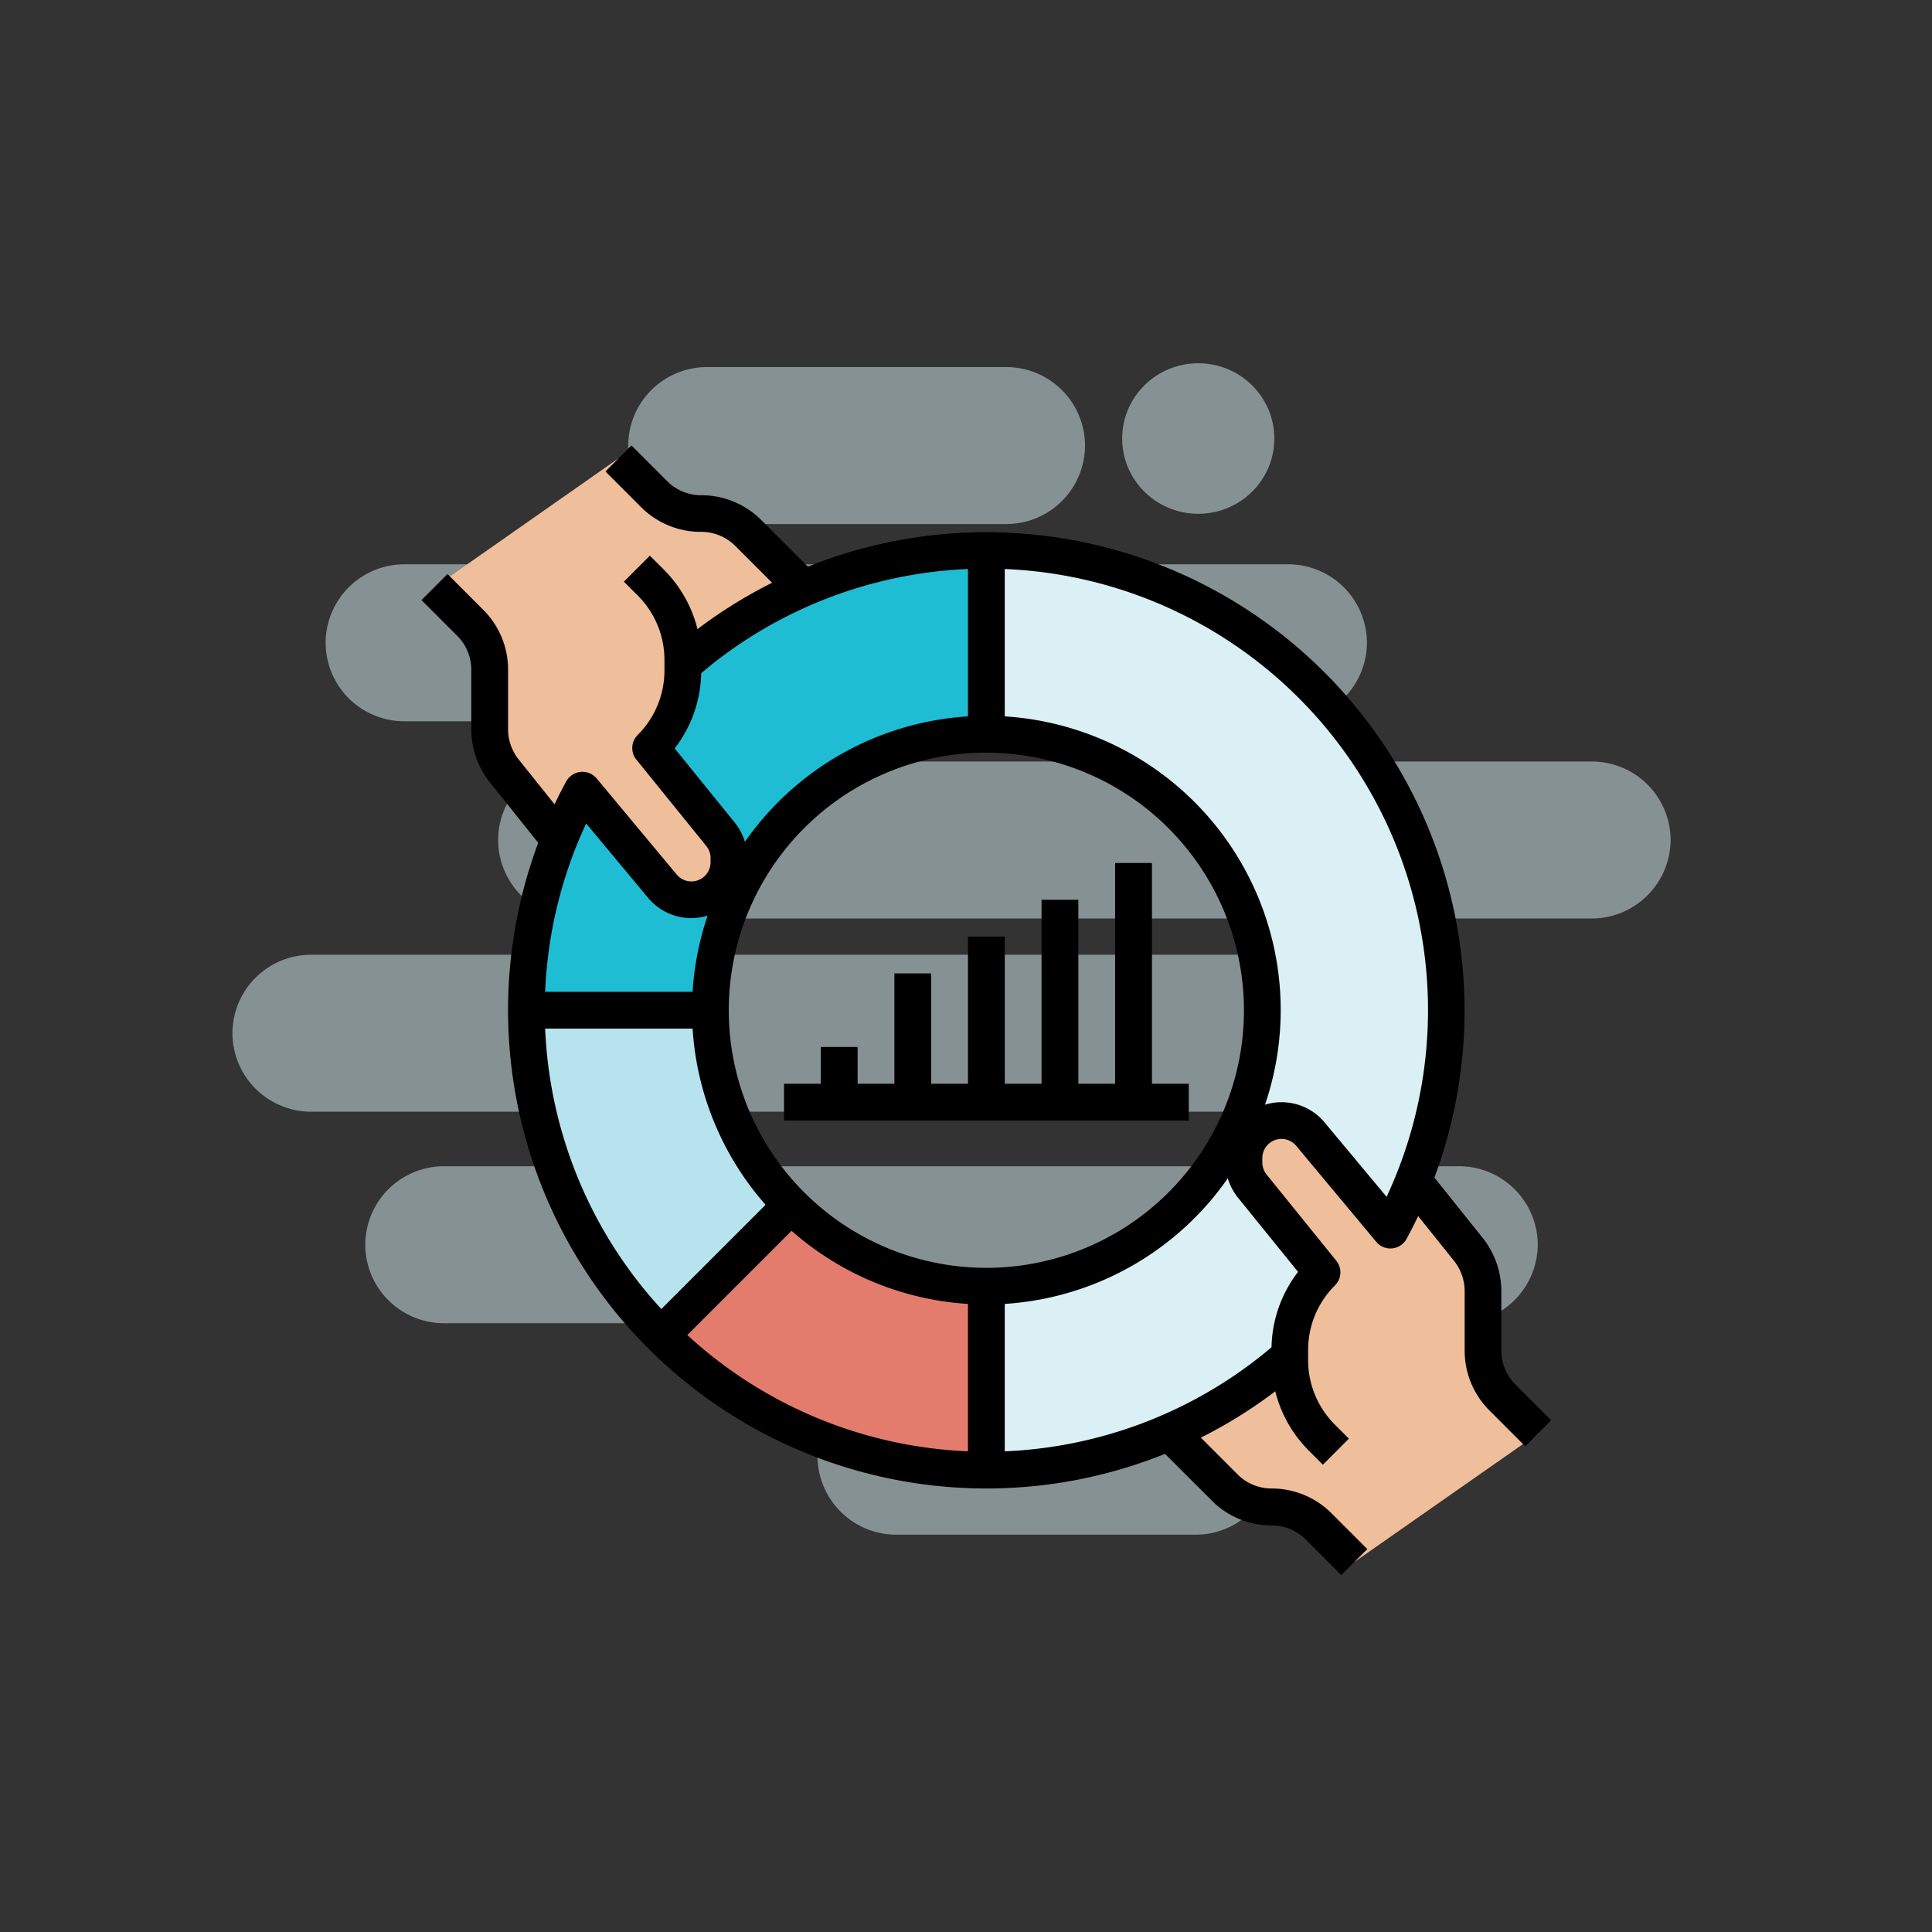 <svg id="Layer_1" data-name="Layer 1" xmlns="http://www.w3.org/2000/svg" viewBox="0 0 480 480"><rect x="0" y="0" width="480" height="480" fill="#333333" stroke="none"/><defs><style>.cls-1,.cls-2{fill:#daf0f4;}.cls-1{opacity:0.5;}.cls-3{fill:#e47c6e;}.cls-4{fill:#b6e3ee;}.cls-5{fill:#1fbdd4;}.cls-6{fill:#efbe9a;}</style></defs><title>2</title><path class="cls-1" d="M222.82,342.29h74.07a19.56,19.56,0,0,1,19.71,19.5h0a19.56,19.56,0,0,1-19.71,19.5H222.82a19.56,19.56,0,0,1-19.71-19.5h0A19.56,19.56,0,0,1,222.82,342.29Z"/><path class="cls-1" d="M249.87,130.2H175.79a19.56,19.56,0,0,1-19.71-19.5h0a19.56,19.56,0,0,1,19.71-19.5h74.08a19.56,19.56,0,0,1,19.7,19.5h0A19.56,19.56,0,0,1,249.87,130.2Z"/><path class="cls-1" d="M395.36,228.2H143.46a19.56,19.56,0,0,1-19.7-19.5h0a19.56,19.56,0,0,1,19.7-19.5h251.9a19.56,19.56,0,0,1,19.7,19.5h0A19.63,19.63,0,0,1,395.36,228.2Z"/><path class="cls-1" d="M319.91,179.2H100.6a19.56,19.56,0,0,1-19.7-19.5h0a19.56,19.56,0,0,1,19.7-19.5H319.91a19.56,19.56,0,0,1,19.7,19.5h0A19.63,19.63,0,0,1,319.91,179.2Z"/><path class="cls-1" d="M329.34,276.2H77.45a19.56,19.56,0,0,1-19.7-19.5h0a19.56,19.56,0,0,1,19.7-19.5H329.34a19.57,19.57,0,0,1,19.71,19.5h0A19.7,19.7,0,0,1,329.34,276.2Z"/><path class="cls-1" d="M362.35,328.75H110.45a19.56,19.56,0,0,1-19.7-19.5h0a19.56,19.56,0,0,1,19.7-19.5h251.9a19.56,19.56,0,0,1,19.7,19.5h0A19.63,19.63,0,0,1,362.35,328.75Z"/><ellipse class="cls-1" cx="297.7" cy="108.95" rx="18.9" ry="18.7"/><path class="cls-2" d="M245.06,136.72A114.26,114.26,0,1,0,359.32,251,114.26,114.26,0,0,0,245.06,136.72Zm0,182.81A68.56,68.56,0,1,1,313.62,251,68.56,68.56,0,0,1,245.06,319.53Z"/><path class="cls-3" d="M196.58,299.45l-32.31,32.32a113.88,113.88,0,0,0,80.79,33.47V319.53a68.34,68.34,0,0,1-48.48-20.08Z"/><path class="cls-4" d="M176.5,251H130.8a113.88,113.88,0,0,0,33.47,80.79l32.31-32.32A68.34,68.34,0,0,1,176.5,251Z"/><path class="cls-5" d="M245.06,182.42v-45.7A114.26,114.26,0,0,0,130.8,251h45.7A68.56,68.56,0,0,1,245.06,182.42Z"/><path class="cls-6" d="M336.47,388.09l-8.86-8.86a16.55,16.55,0,0,0-11.71-4.85,16.57,16.57,0,0,1-11.7-4.85L290.77,356.1l-.27-.27h0a114,114,0,0,0,30-19v-1.4a27.32,27.32,0,0,1,8-19.31l-17.34-21.43a9.28,9.28,0,0,1-2.08-5.86v-1.07a9.34,9.34,0,0,1,16.51-6l19.88,23.85a114.78,114.78,0,0,0,5.76-12.23l9.41,11.76a35.9,35.9,0,0,1,7.85,22.4A35.85,35.85,0,0,0,379,352.88l3.21,3.22Z"/><path class="cls-6" d="M108,145.86l3.21,3.21a35.85,35.85,0,0,1,10.5,25.35,35.82,35.82,0,0,0,7.86,22.39l9.41,11.77a112,112,0,0,1,5.76-12.24l19.87,23.85a9.34,9.34,0,0,0,16.52-6v-1.07a9.38,9.38,0,0,0-2.08-5.88l-17.35-21.42a27.34,27.34,0,0,0,8-19.31v-1.41a114.54,114.54,0,0,1,30-19h0l-.27-.26-13.44-13.44a16.55,16.55,0,0,0-11.7-4.85,16.59,16.59,0,0,1-11.71-4.84l-8.86-8.87"/><path d="M196.13,149.09l-13.44-13.44a11.91,11.91,0,0,0-8.47-3.51A21,21,0,0,1,159.28,126l-8.86-8.87,6.46-6.46,8.87,8.86a11.87,11.87,0,0,0,8.47,3.51,21,21,0,0,1,14.94,6.19l13.43,13.43Z"/><path d="M136.37,212.7l-14.66-18.32a21.23,21.23,0,0,1-4.62-13.2V166.42a11.88,11.88,0,0,0-3.51-8.47l-8.86-8.86,6.46-6.47,8.86,8.87a20.93,20.93,0,0,1,6.19,14.93v14.76a12.06,12.06,0,0,0,2.62,7.49L143.51,207Z"/><path d="M333.24,391.32l-8.86-8.86A11.91,11.91,0,0,0,315.9,379,21,21,0,0,1,301,372.76l-13.44-13.43,6.47-6.47,13.43,13.44a11.92,11.92,0,0,0,8.47,3.51A21,21,0,0,1,330.84,376l8.86,8.86Z"/><path d="M378.94,359.33l-8.86-8.87a21,21,0,0,1-6.19-14.93V320.77a12.08,12.08,0,0,0-2.62-7.49L346.61,295l7.14-5.71,14.66,18.32A21.2,21.2,0,0,1,373,320.77v14.76a11.91,11.91,0,0,0,3.51,8.47l8.87,8.86Z"/><path d="M328.67,363.9l-3.43-3.43a31.68,31.68,0,0,1-9.34-22.54v-2.52A31.6,31.6,0,0,1,322.5,316l-14.92-18.43a14,14,0,0,1-3.1-8.75v-1.07a13.91,13.91,0,0,1,24.59-8.91l15.43,18.51A109.7,109.7,0,0,0,172.67,168.57l-6-6.87A118.85,118.85,0,0,1,349.45,307.8a4.57,4.57,0,0,1-7.52.74l-19.88-23.85a4.76,4.76,0,0,0-8.43,3.05v1.07a4.79,4.79,0,0,0,1.06,3L332,313.23a4.57,4.57,0,0,1-.32,6.11A22.59,22.59,0,0,0,325,335.41v2.52A22.63,22.63,0,0,0,331.7,354l3.43,3.42Z"/><path d="M245.06,369.81A118.87,118.87,0,0,1,140.67,194.15a4.58,4.58,0,0,1,3.57-2.36,4.52,4.52,0,0,1,4,1.62l19.87,23.85a4.76,4.76,0,0,0,8.43-3v-1.07a4.74,4.74,0,0,0-1.06-3L158.1,188.72a4.57,4.57,0,0,1,.32-6.1,22.63,22.63,0,0,0,6.66-16.08V164a22.63,22.63,0,0,0-6.66-16.08L155,144.52l6.46-6.47,3.43,3.43A31.68,31.68,0,0,1,174.22,164v2.52a31.6,31.6,0,0,1-6.6,19.42l14.93,18.43a14,14,0,0,1,3.1,8.76v1.07a13.92,13.92,0,0,1-24.6,8.9l-15.42-18.51A109.71,109.71,0,0,0,317.46,333.39l6,6.86a118.71,118.71,0,0,1-78.43,29.56Z"/><path d="M245.06,324.1A73.13,73.13,0,1,1,318.19,251,73.21,73.21,0,0,1,245.06,324.1Zm0-137.11a64,64,0,1,0,64,64A64.05,64.05,0,0,0,245.06,187Z"/><path d="M240.49,136.72h9.14v45.7h-9.14Z"/><path d="M130.8,246.41h45.7v9.14H130.8Z"/><path d="M240.49,319.53h9.14v45.71h-9.14Z"/><path d="M159.53,330l32-32,6.46,6.46-32,32Z"/><path d="M194.79,269.26H295.34v9.14H194.79Z"/><path d="M203.93,260.12h9.14v13.71h-9.14Z"/><path d="M222.21,241.84h9.14v32h-9.14Z"/><path d="M240.49,232.69h9.14v41.14h-9.14Z"/><path d="M258.77,223.55h9.14v50.28h-9.14Z"/><path d="M277.05,214.41h9.15v59.42h-9.15Z"/></svg>